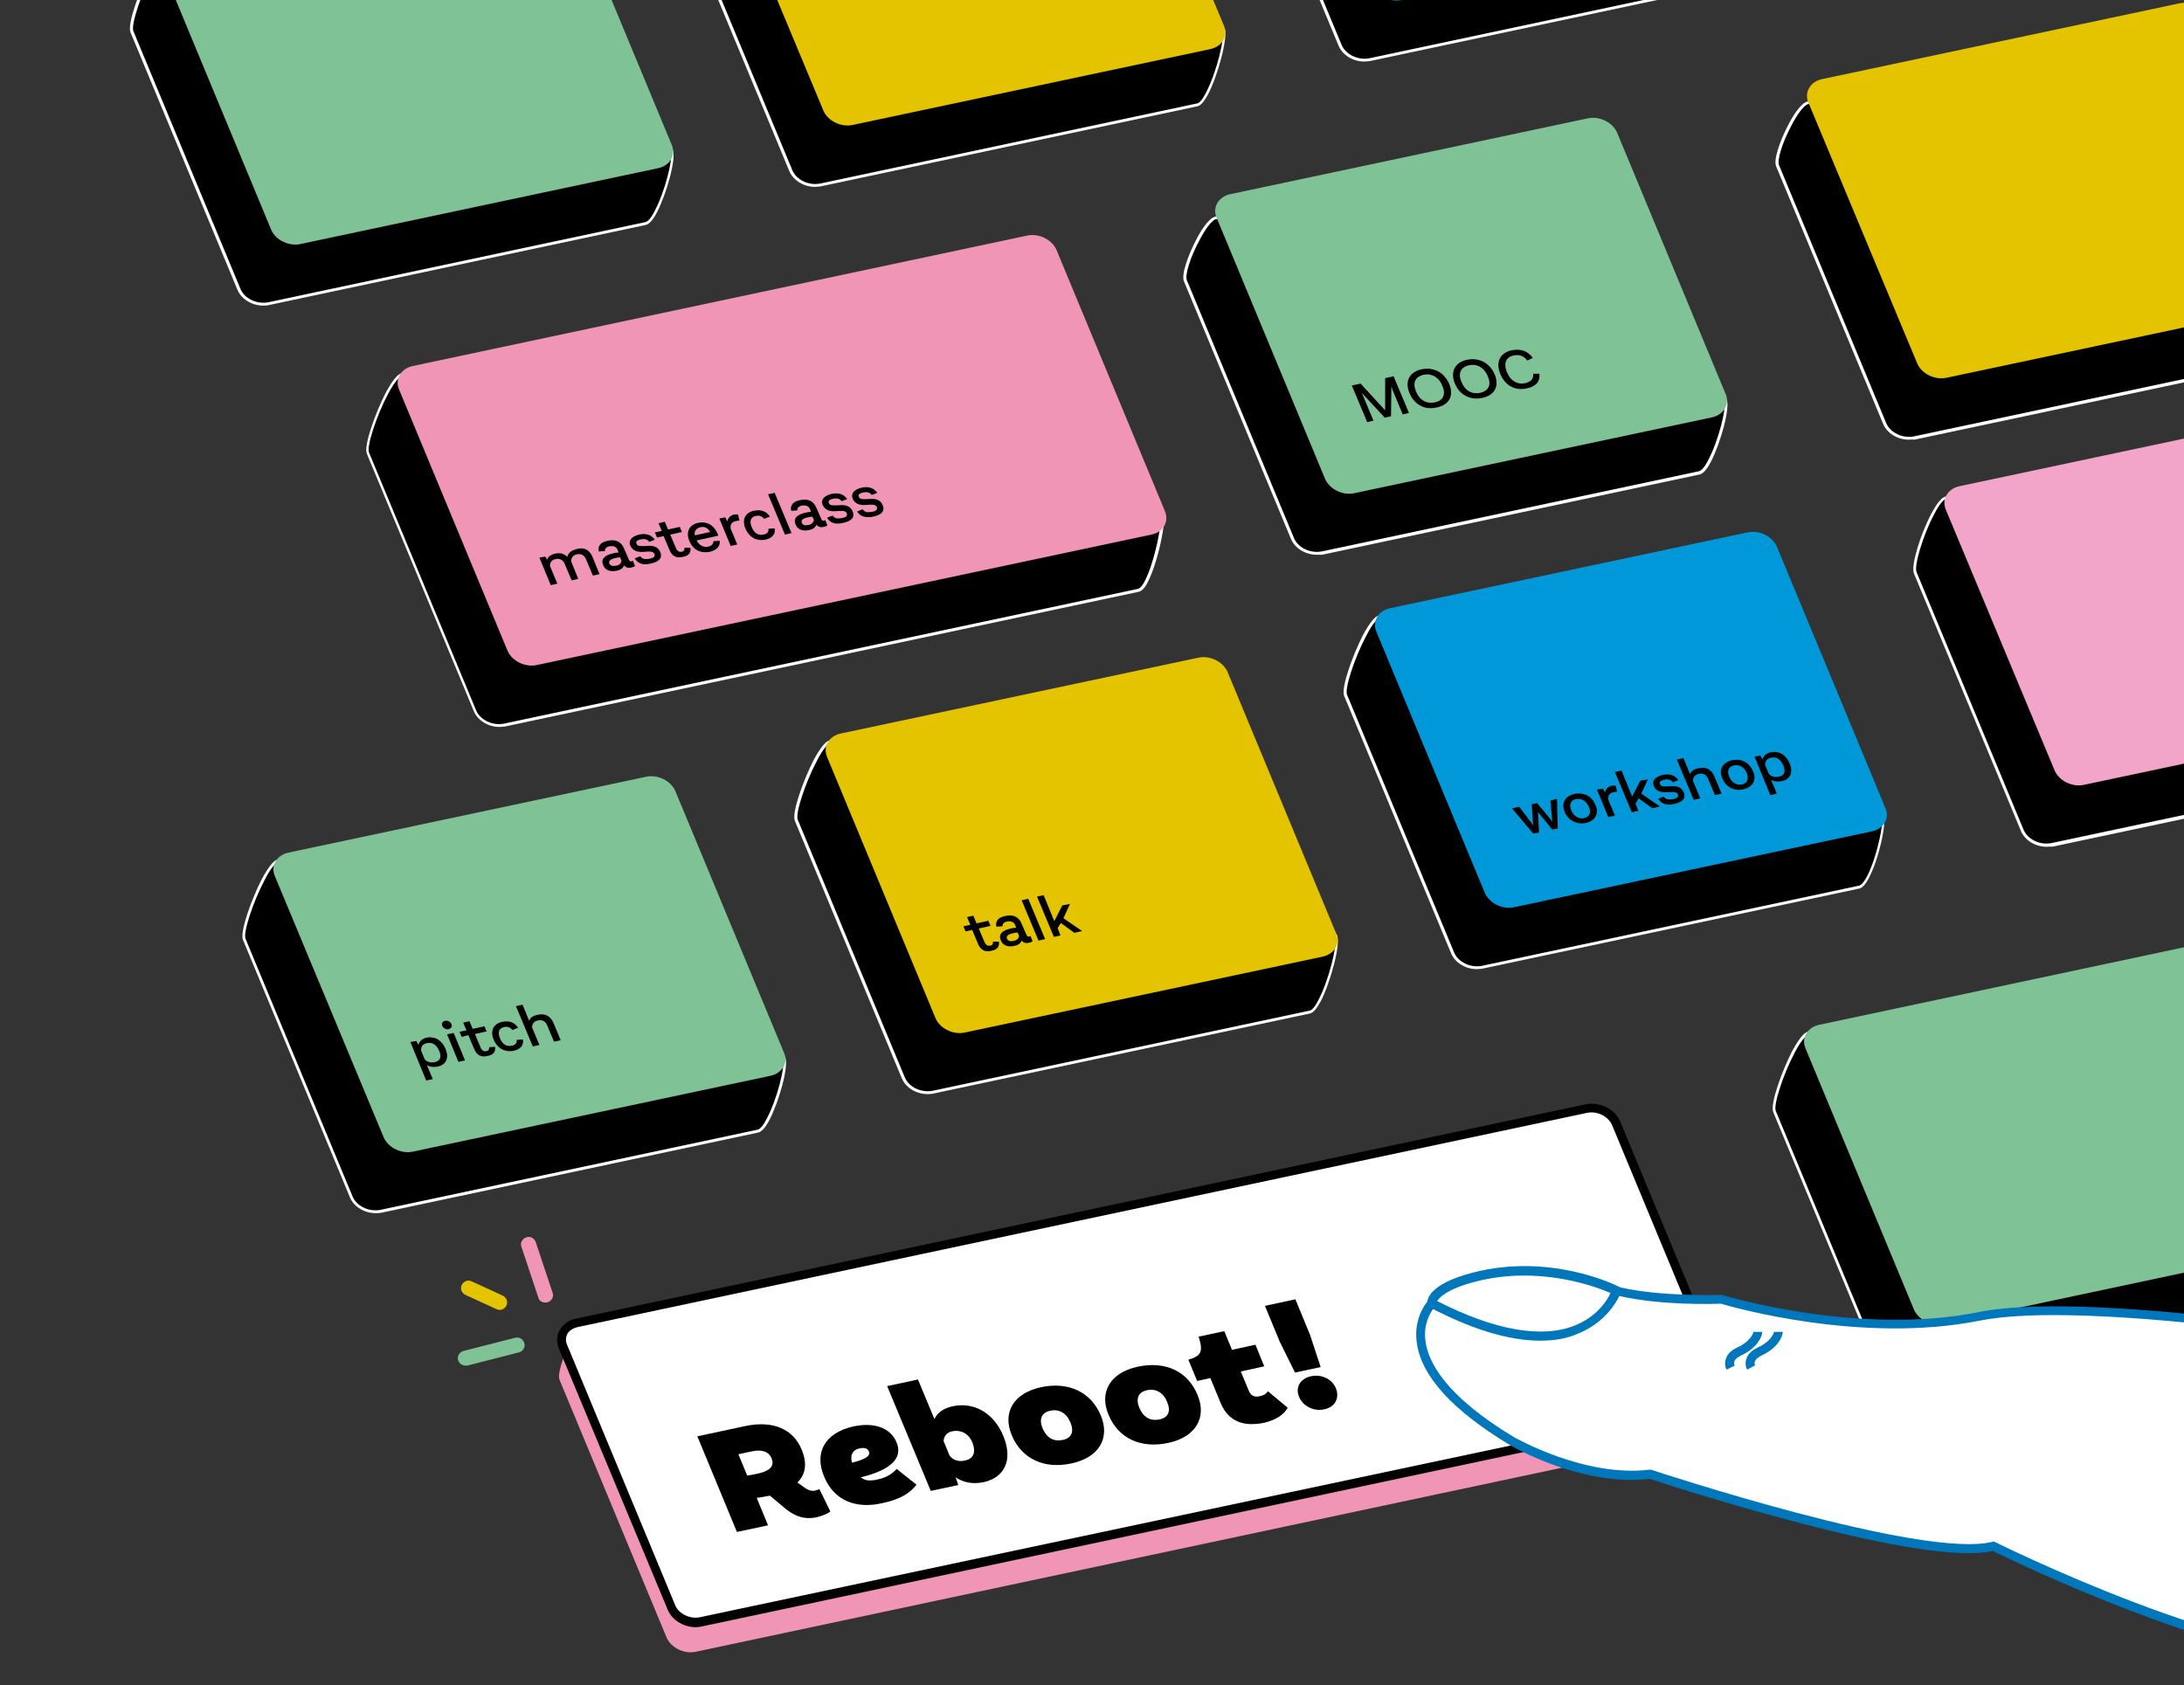 <?xml version="1.0" encoding="utf-8"?>
<!-- Generator: Adobe Illustrator 25.2.1, SVG Export Plug-In . SVG Version: 6.00 Build 0)  -->
<svg version="1.1" id="Calque_1" xmlns="http://www.w3.org/2000/svg" xmlns:xlink="http://www.w3.org/1999/xlink" x="0px" y="0px"
	 width="596px" height="459.9px" viewBox="0 0 596 459.9" style="enable-background:new 0 0 596 459.9;" xml:space="preserve">
<rect x="0" y="0" width="596" height="459.9" fill="#333333" stroke="none"/>
<style type="text/css">
	.st0{fill:#F095B5;}
	.st1{fill:#FFFFFF;}
	.st2{fill:#7FC295;}
	.st3{fill:#0098D8;}
	.st4{fill:#E4C300;}
	.st5{fill:#F2A5C8;}
	.st6{fill:#0076BB;}
</style>
<g>
	<path class="st0" d="M470.8,391.1l-280.9,59.7c-3.2,0.7-6.8-1.1-8-3.9l-29.2-70.3c-1.2-2.8,5.1-16.5,8.4-17.2l276.3-48.9
		c3.2-0.7,4.4,1.1,5.6,3.9l28.1,65.2C472.1,382.4,474,390.4,470.8,391.1z"/>
	<g>
		<path class="st1" d="M466.9,384.2l-275.6,58.5c-3.2,0.7-6.8-1.1-8-3.9l-29.6-71.3c-1.2-2.8,0.5-5.7,3.7-6.4L433,302.6
			c3.2-0.7,6.8,1.1,8,3.9l29.6,71.3C471.8,380.6,470.1,383.5,466.9,384.2z"/>
		<path d="M189.9,444.1c-3.3,0-6.5-1.9-7.7-4.8L152.5,368c-0.7-1.6-0.6-3.4,0.2-4.9c0.8-1.6,2.5-2.8,4.4-3.2l275.6-58.5
			c3.8-0.8,8,1.3,9.4,4.6l29.6,71.3c0.7,1.6,0.6,3.4-0.2,4.9c-0.8,1.6-2.5,2.8-4.4,3.2v0l-275.6,58.5
			C191,444,190.4,444.1,189.9,444.1z M434.4,303.6c-0.4,0-0.8,0-1.2,0.1l-275.6,58.5c-1.3,0.3-2.3,1-2.8,1.9
			c-0.4,0.8-0.5,1.8-0.1,2.8l29.6,71.3c1,2.3,4,3.7,6.6,3.2L466.6,383c1.3-0.3,2.3-1,2.8-1.9c0.4-0.8,0.5-1.8,0.1-2.8L439.9,307
			C439,305,436.7,303.6,434.4,303.6z"/>
	</g>
	<g>
		<path d="M1018.2,272L521.6,377.5c-3.2,0.7-6.8-1.1-8-3.9l-29.2-70.3c-1.2-2.8,5.9-20.6,9.2-21.3l491.2-90.6c3.2-0.7,6.8,1.1,8,3.9
			l32.6,55.2C1026.5,253.4,1021.4,271.3,1018.2,272z"/>
		<path class="st1" d="M520.1,378.1c-3,0-5.9-1.7-7-4.3l-29.2-70.3c-0.9-2.3,2.5-11.4,5.1-16.5c1.8-3.3,3.2-5.1,4.3-5.4L984.6,191
			c3.4-0.7,7.2,1.1,8.5,4.2l32.6,55.1c1.1,2.5-2,14-4.7,19.1c-1,1.9-1.9,2.9-2.7,3.1l-0.1-0.4l0.1,0.4L521.6,377.9
			C521.1,378,520.6,378.1,520.1,378.1z M986.1,191.7c-0.5,0-0.9,0-1.4,0.1l-491.2,90.6c-0.3,0.1-1.5,0.6-3.8,5
			c-3.1,5.9-5.8,14.2-5.1,15.8l29.2,70.3c1.1,2.7,4.5,4.3,7.6,3.7l496.6-105.5c0.3-0.1,1-0.4,2.2-2.7c2.9-5.5,5.5-16.4,4.7-18.3
			l-32.6-55.1C991.4,193.2,988.8,191.7,986.1,191.7z"/>
	</g>
	<path class="st2" d="M1021.6,256.9L530.3,361.3c-3.2,0.7-6.8-1.1-8-3.9l-29.6-71.3c-1.2-2.8,0.5-5.7,3.7-6.4l491.3-104.4
		c3.2-0.7,6.8,1.1,8,3.9l29.6,71.3C1026.5,253.4,1024.8,256.2,1021.6,256.9z"/>
	<g>
		<path d="M507.4,242l-103,21.9c-3.2,0.7-6.8-1.1-8-3.9l-29.2-70.3c-1.2-2.8,5.9-20.6,9.2-21.3l97.5-7c3.2-0.7,6.8,1.1,8,3.9
			l31.8,56.8C514.9,225,510.7,241.3,507.4,242z"/>
		<path class="st1" d="M403,264.5c-3,0-5.9-1.7-7-4.3l-29.2-70.3c-0.9-2.3,2.5-11.4,5.1-16.5c1.8-3.3,3.2-5.1,4.3-5.4l97.6-7
			c3.4-0.7,7.2,1.1,8.4,4.2l31.8,56.8c1,2.4-1.3,12.6-4,17.6c-0.9,1.8-1.8,2.7-2.6,2.9l-103,21.9C404,264.4,403.5,264.5,403,264.5z
			 M475.4,161.7c-0.5,0-0.9,0-1.4,0.1l-97.6,7c-0.3,0.1-1.5,0.6-3.7,5c-3.1,5.9-5.8,14.2-5.1,15.8l29.2,70.3
			c1.1,2.7,4.5,4.3,7.6,3.7l103-21.9c0.3-0.1,1-0.5,2.1-2.5c2.6-5,4.8-14.9,4-16.9l-31.8-56.8C480.6,163.2,478,161.7,475.4,161.7z"
			/>
	</g>
	<path class="st3" d="M510.8,226.9l-97.6,20.7c-3.2,0.7-6.8-1.1-8-3.9l-29.6-71.3c-1.2-2.8,0.5-5.7,3.7-6.4l97.6-20.7
		c3.2-0.7,6.8,1.1,8,3.9l29.6,71.3C515.8,223.3,514.1,226.2,510.8,226.9z"/>
	<g>
		<path d="M357.5,276.2l-103,21.9c-3.2,0.7-6.8-1.1-8-3.9l-29.2-70.3c-1.2-2.8,5.9-20.6,9.2-21.3l97.5-7c3.2-0.7,6.8,1.1,8,3.9
			l32.6,56C365.9,258.3,360.7,275.5,357.5,276.2z"/>
		<path class="st1" d="M253.1,298.6c-3,0-5.9-1.7-7-4.3L216.9,224c-0.9-2.3,2.5-11.4,5.1-16.5c1.8-3.3,3.2-5.1,4.3-5.4l97.6-7
			c3.4-0.7,7.2,1.1,8.4,4.2l32.6,56c1,2.5-1.9,13-4.5,18c-1.1,2-2,3.1-2.9,3.3l-103,21.9C254.1,298.6,253.6,298.6,253.1,298.6z
			 M325.5,195.8c-0.5,0-0.9,0-1.4,0.1l-97.6,7c-0.3,0.1-1.5,0.6-3.7,5c-3.1,5.9-5.8,14.2-5.1,15.8l29.2,70.3
			c1.1,2.7,4.5,4.3,7.6,3.7l103-21.9c0.3-0.1,1.1-0.5,2.3-2.9c2.9-5.5,5.3-15.4,4.5-17.3l-32.6-56
			C330.7,197.4,328.1,195.8,325.5,195.8z"/>
	</g>
	<path class="st4" d="M360.9,261.1l-97.6,20.7c-3.2,0.7-6.8-1.1-8-3.9l-29.6-71.3c-1.2-2.8,0.5-5.7,3.7-6.4l97.6-20.7
		c3.2-0.7,6.8,1.1,8,3.9l29.6,71.3C365.9,257.5,364.2,260.4,360.9,261.1z"/>
	<g>
		<path d="M206.9,308.7l-103,21.9c-3.2,0.7-6.8-1.1-8-3.9l-29.2-70.3c-1.2-2.8,5.9-20.6,9.2-21.3l97.5-7c3.2-0.7,6.8,1.1,8,3.9
			l32.6,56.8C215.2,291.6,210.1,308,206.9,308.7z"/>
		<path class="st1" d="M102.5,331.1c-3,0-5.9-1.7-7-4.3l-29.2-70.3c-0.9-2.3,2.5-11.4,5.1-16.5c1.8-3.3,3.2-5.1,4.3-5.4l97.6-7
			c3.4-0.7,7.2,1.1,8.4,4.2l32.6,56.8c1,2.4-1.7,12-4.3,17c-1.1,2.2-2.2,3.3-3.1,3.5L104,331C103.5,331.1,103,331.1,102.5,331.1z
			 M174.8,228.3c-0.5,0-0.9,0-1.4,0.1l-97.6,7c-0.3,0.1-1.5,0.6-3.7,5c-3.1,5.9-5.8,14.2-5.1,15.8l29.2,70.3
			c1.1,2.7,4.5,4.3,7.6,3.7l103-21.9c0.3-0.1,1.2-0.5,2.5-3.1c2.7-5.1,5.1-14.3,4.3-16.2l-32.6-56.8
			C180.1,229.8,177.5,228.3,174.8,228.3z"/>
	</g>
	<path class="st2" d="M210.3,293.6l-97.6,20.7c-3.2,0.7-6.8-1.1-8-3.9L75,239.1c-1.2-2.8,0.5-5.7,3.7-6.4l97.6-20.7
		c3.2-0.7,6.8,1.1,8,3.9l29.6,71.3C215.2,290,213.5,292.9,210.3,293.6z"/>
	<g>
		<path d="M310.8,161.1l-173.1,36.8c-3.2,0.7-6.8-1.1-8-3.9l-29.2-70.3c-1.2-2.8,5.9-20.6,9.2-21.3l167.6-21.9
			c3.2-0.7,6.8,1.1,8,3.9l31.8,55.2C318.3,142.4,314,160.4,310.8,161.1z"/>
		<path class="st1" d="M136.3,198.4c-3,0-5.9-1.7-7-4.3l-29.2-70.3c-0.9-2.3,2.5-11.4,5.1-16.5c1.8-3.3,3.2-5.1,4.3-5.4L277.2,80
			c3.4-0.7,7.2,1.1,8.5,4.2l31.8,55.1c1,2.5-1.6,14.5-4.3,19.6c-0.8,1.6-1.6,2.4-2.4,2.6l-173.1,36.8
			C137.3,198.3,136.8,198.4,136.3,198.4z M278.7,80.7c-0.5,0-0.9,0-1.4,0.1l-167.7,21.9c-0.3,0.1-1.5,0.6-3.8,5
			c-3.1,5.9-5.8,14.2-5.1,15.8l29.2,70.3c1.1,2.7,4.5,4.3,7.6,3.7l173.1-36.8c0.3-0.1,0.9-0.4,1.8-2.1c2.7-5.2,5.1-16.8,4.2-18.8
			L285,84.5C284,82.2,281.4,80.7,278.7,80.7z"/>
	</g>
	<path class="st0" d="M314.2,145.9l-167.7,35.6c-3.2,0.7-6.8-1.1-8-3.9l-29.6-71.3c-1.2-2.8,0.5-5.7,3.7-6.4l167.7-35.6
		c3.2-0.7,6.8,1.1,8,3.9l29.6,71.3C319.1,142.4,317.4,145.3,314.2,145.9z"/>
	<g>
		<g>
			<path d="M662.9,208.6l-103,21.9c-3.2,0.7-6.8-1.1-8-3.9l-29.2-70.3c-1.2-2.8,5.1-19.8,8.4-20.5l98.4-7.8c3.2-0.7,6.8,1.1,8,3.9
				l32.6,55.2C671.2,190,666.1,208,662.9,208.6z"/>
			<path class="st1" d="M558.5,231.1c-3,0-5.9-1.7-7-4.3l-29.2-70.3c-0.9-2.2,1.9-11,4.8-16.4c1.5-2.8,2.8-4.4,3.9-4.6l98.4-7.8
				c3.4-0.7,7.2,1.1,8.4,4.2l32.6,55.1c1.1,2.5-2,14-4.7,19.1c-1,1.9-1.9,2.9-2.7,3.1l-103,21.9C559.5,231,559,231.1,558.5,231.1z
				 M630.8,128.3c-0.5,0-0.9,0-1.4,0.1l-98.4,7.8c-0.3,0.1-1.4,0.6-3.2,4.2c-3,5.6-5.5,14-4.8,15.7l29.2,70.3
				c1.1,2.7,4.5,4.3,7.6,3.7l103-21.9c0.3-0.1,1-0.4,2.2-2.7c2.9-5.5,5.5-16.4,4.7-18.3l-32.6-55.1
				C636.1,129.8,633.5,128.3,630.8,128.3z"/>
		</g>
		<path class="st5" d="M666.3,193.5l-97.6,20.7c-3.2,0.7-6.8-1.1-8-3.9L531,139.1c-1.2-2.8,0.5-5.7,3.7-6.4l97.6-20.7
			c3.2-0.7,6.8,1.1,8,3.9l29.6,71.3C671.2,190,669.5,192.8,666.3,193.5z"/>
	</g>
	<g>
		<g>
			<path d="M625.4,97.5l-103,21.9c-3.2,0.7-6.8-1.1-8-3.9l-29.2-70.3c-1.2-2.8,5.1-16.5,8.4-17.2l98.4-11.1c3.2-0.7,6.8,1.1,8,3.9
				L632.5,76C633.7,78.8,628.6,96.8,625.4,97.5z"/>
			<path class="st1" d="M520.9,120c-3,0-5.9-1.7-7-4.3l-29.2-70.3c-0.8-1.8,1.1-7.1,3.3-11.3c0.9-1.8,3.3-6,5.3-6.4l98.4-11.1
				c3.4-0.7,7.2,1.1,8.5,4.2l32.6,55.1c1.1,2.5-2,14-4.7,19.1c-1,1.9-1.9,2.9-2.7,3.1l-0.1-0.4l0.1,0.4l-103,21.9
				C522,119.9,521.4,120,520.9,120z M593.3,17.2c-0.5,0-0.9,0-1.4,0.1l-98.4,11.1c-1.1,0.2-2.9,2.5-4.7,6c-2.4,4.5-3.9,9.3-3.3,10.7
				l29.2,70.3c1.1,2.7,4.5,4.3,7.6,3.7l103-21.9c0.3-0.1,1-0.4,2.2-2.7c2.9-5.5,5.5-16.4,4.7-18.3L599.5,21
				C598.6,18.7,595.9,17.2,593.3,17.2z"/>
		</g>
		<path class="st4" d="M628.8,82.4l-97.6,20.7c-3.2,0.7-6.8-1.1-8-3.9L493.5,28c-1.2-2.8,0.5-5.7,3.7-6.4l97.6-20.7
			c3.2-0.7,6.8,1.1,8,3.9L632.5,76C633.7,78.8,632,81.7,628.8,82.4z"/>
	</g>
	<g>
		<path d="M463.7,129l-103,21.9c-3.2,0.7-6.8-1.1-8-3.9l-29.2-70.3c-1.2-2.8,5.1-16.5,8.4-17.2l98.4-11.1c3.2-0.7,6.8,1.1,8,3.9
			l32.6,56.8C472.1,111.9,467,128.3,463.7,129z"/>
		<path class="st1" d="M359.3,151.4c-3,0-5.9-1.7-7-4.3l-29.2-70.3c-0.8-1.8,1.1-7.1,3.3-11.3c0.9-1.8,3.3-6,5.3-6.4l98.4-11.1
			c3.4-0.7,7.2,1.1,8.5,4.2l32.6,56.8c1,2.4-1.7,12-4.3,17c-1.1,2.2-2.2,3.3-3.1,3.5l-103,21.9C360.3,151.4,359.8,151.4,359.3,151.4
			z M431.7,48.6c-0.5,0-0.9,0-1.4,0.1l-98.4,11.1c-1.1,0.2-2.9,2.5-4.7,6c-2.4,4.5-3.9,9.3-3.3,10.7l29.2,70.3
			c1.1,2.7,4.5,4.3,7.6,3.7l103-21.9c0.3-0.1,1.2-0.5,2.5-3.1c2.7-5.1,5.1-14.3,4.3-16.2l-32.6-56.8
			C436.9,50.1,434.3,48.6,431.7,48.6z"/>
	</g>
	<path class="st2" d="M467.2,113.9l-97.6,20.7c-3.2,0.7-6.8-1.1-8-3.9l-29.6-71.3c-1.2-2.8,0.5-5.7,3.7-6.4l97.6-20.7
		c3.2-0.7,6.8,1.1,8,3.9l29.6,71.3C472.1,110.3,470.4,113.2,467.2,113.9z"/>
	<g>
		<g>
			<path d="M226.6,412.5c-0.7,0.6-2.1,1.2-3.8,1.6c-3.4,0.7-6.1-0.3-9-2.8l-3.7-3.1l-0.6,0.1c-1,0.2-2,0.4-3,0.5l3.1,7.5l-8.5,1.8
				L190.3,392l13.1-2.8c7.5-1.6,13.1,0.8,15.4,6.5c1.5,3.7,1.1,6.7-1.2,8.9l2.1,1.5c1.2,0.8,2,0.9,2.8,0.7c0.4-0.1,0.9-0.3,1.1-0.4
				L226.6,412.5z M203.9,402.7c0.9-0.1,1.9-0.3,2.8-0.5c3.3-0.7,4.7-2,3.9-4.1c-0.7-1.9-2.7-2.6-5.4-2l-3.7,0.8L203.9,402.7z"/>
			<path d="M250.1,405.2c-1.7,2.2-4.2,4-9.6,5.1c-6.9,1.5-12.9-0.7-15.6-7.3c-2.7-6.4,0-11.9,8-13.7c6.1-1.3,10.2,0.7,11.7,4.2
				c1.9,4.3-1.2,7.6-9.7,9.7c1.3,1,2.6,1,4.5,0.6c2-0.4,3.9-1.3,5.3-2.9L250.1,405.2z M232.5,399.2c3.1-0.8,5.2-1.6,4.6-3.1
				c-0.3-0.8-1.3-1.1-2.5-0.8C232.8,395.6,231.9,397,232.5,399.2z"/>
			<path d="M273.8,391.9c2.8,6.8,0.1,11.4-5.3,12.6c-2.9,0.6-5.5,0.2-7.7-1.3l0.7,2.1l-7.5,1.6l-11.9-28.6l8.4-1.8l4.5,10.8
				c0.8-1.8,2.6-3,5-3.5C265.6,382.6,271.1,385.4,273.8,391.9z M260,390.6c-1.6,0.3-2.4,1.3-2.5,2.7l1.6,3.9c1,1.4,2.6,1.8,4.3,1.4
				c2.2-0.5,3-2.1,2-4.8C264.4,391.2,262.2,390.2,260,390.6z"/>
			<path d="M276.1,391.7c-2.6-6.2,0.5-11.5,8-13.1c7.5-1.6,13.6,1.3,16.3,7.7c2.6,6.2-0.5,11.5-8,13.1
				C285,401,278.8,398.2,276.1,391.7z M292.1,388.2c-1-2.5-3.1-3.7-5.4-3.2c-2.5,0.5-3.2,2.3-2.2,4.8c1.1,2.6,3,3.7,5.5,3.2
				C292.4,392.5,293.2,390.8,292.1,388.2z"/>
			<path d="M302.5,386.1c-2.6-6.2,0.5-11.5,8-13.1c7.5-1.6,13.6,1.2,16.3,7.7c2.6,6.2-0.5,11.5-8,13.1
				C311.3,395.4,305.2,392.6,302.5,386.1z M318.5,382.6c-1-2.5-3.1-3.7-5.4-3.2c-2.5,0.5-3.2,2.3-2.2,4.8c1.1,2.6,3,3.7,5.5,3.2
				C318.8,386.9,319.6,385.2,318.5,382.6z"/>
			<path d="M351.4,384.2c-1.1,2-3.4,3.4-6.4,4.1c-5.3,1.1-9.7-0.1-11.9-5.4l-2.8-6.8l-3.6,0.8l-2.4-5.8c3.3-1,4.2-2,2.8-6.3l7-1.5
				l2.1,5.1l6.4-1.4l2.4,5.9l-6.4,1.4l2.2,5.3c0.6,1.5,1.8,1.8,3.2,1.4c1-0.2,1.5-0.6,2-1.3L351.4,384.2z"/>
			<path d="M354.5,381.2c-1.1-2.6,0.4-5,3.3-5.6c2.9-0.6,5.8,0.8,6.8,3.4s-0.3,5-3.1,5.6C358.7,385.3,355.6,383.9,354.5,381.2z
				 M349.2,366.1l-4-9.7l8.3-1.8l4,9.7l2.9,8.8l-7,1.5L349.2,366.1z"/>
		</g>
	</g>
	<g>
		<path d="M121.6,286.3c1.1,2.7-0.1,4.4-2.2,4.8c-1.1,0.2-2.1,0.1-2.9-0.4l1.6,3.8l-1.8,0.4l-4.3-10.5l1.6-0.3l0.6,1.1
			c0.2-0.9,0.9-1.7,2.2-2C118.5,282.8,120.5,283.7,121.6,286.3z M116.5,284.7c-1.2,0.2-1.6,1-1.6,2l1,2.4c0.6,0.7,1.5,1,2.7,0.8
			c1.4-0.3,2-1.2,1.3-3C119.1,285,117.9,284.4,116.5,284.7z"/>
		<path d="M120.7,280c-0.3-0.7,0.1-1.3,0.8-1.4c0.7-0.1,1.4,0.2,1.7,0.9c0.3,0.6-0.1,1.2-0.8,1.4C121.8,281,121,280.7,120.7,280z
			 M122,282.3l1.8-0.4l3.1,7.5l-1.8,0.4L122,282.3z"/>
		<path d="M135.1,285.7c0.2,1.4-0.5,2.2-2.1,2.5c-1.7,0.4-2.9-0.2-3.6-1.9l-1.6-3.8L126,283l-0.6-1.4l1.9-0.4l-0.9-2.1l1.7-0.4
			l0.9,2.1l3.2-0.7l0.6,1.4l-3.2,0.7l1.6,3.8c0.4,0.8,0.9,1,1.5,0.9c0.6-0.1,0.8-0.4,0.8-1.1L135.1,285.7z"/>
		<path d="M134.7,283.7c-1-2.4,0-4.3,2.3-4.8c2-0.4,3.4,0.1,4.4,1.6l-1.6,0.6c-0.5-0.7-1.3-1-2.2-0.8c-1.5,0.3-1.8,1.5-1.2,3
			c0.7,1.7,1.8,2.4,3.2,2.1c1.1-0.2,1.5-0.7,1.4-1.6l1.7-0.1c0.3,1.6-0.7,2.7-2.6,3.1C137.9,287.2,135.8,286.3,134.7,283.7z"/>
		<path d="M151.1,279.3l1.9,4.6l-1.8,0.4l-1.9-4.5c-0.4-1-1.3-1.6-2.5-1.3c-1.1,0.2-1.6,1-1.6,1.9l2,4.8l-1.8,0.4l-4.6-11l1.8-0.4
			l1.8,4.4c0.3-0.8,1-1.4,2.2-1.6C148.8,276.4,150.3,277.4,151.1,279.3z"/>
	</g>
	<g>
		<path d="M272.6,257c0.2,1.4-0.5,2.2-2.1,2.5c-1.7,0.4-2.9-0.2-3.6-1.9l-1.6-3.8l-1.8,0.4l-0.6-1.4l1.9-0.4l-0.9-2.1l1.7-0.4
			l0.9,2.1l3.2-0.7l0.6,1.4l-3.2,0.7l1.6,3.8c0.4,0.8,0.9,1,1.5,0.9c0.6-0.1,0.8-0.4,0.8-1.1L272.6,257z"/>
		<path d="M281.8,256.9c-0.3,0.2-0.6,0.3-1,0.4c-0.9,0.2-1.5,0-2-0.6c-0.3,0.8-1,1.3-2.2,1.5c-1.6,0.3-3-0.2-3.5-1.6
			c-0.7-1.6,0.4-2.7,2.8-3.2c0.4-0.1,0.9-0.2,1.4-0.2l-0.2-0.6c-0.4-1-1.1-1.3-2.3-1.1c-0.9,0.2-1.3,0.7-1.2,1.3l-1.7,0.1
			c-0.3-1.4,0.4-2.5,2.4-2.9c2.2-0.5,3.7,0.2,4.5,2.1l1.3,3c0.2,0.4,0.4,0.6,0.7,0.5c0.2,0,0.3-0.1,0.4-0.2L281.8,256.9z
			 M278.1,255.4l-0.4-0.9c-0.3,0-0.8,0.1-1.3,0.2c-1.3,0.3-1.9,0.8-1.6,1.5c0.3,0.6,0.9,0.8,1.7,0.6
			C277.5,256.7,278,256.1,278.1,255.4z"/>
		<path d="M278.8,245.7l1.8-0.4l4.6,11l-1.8,0.4L278.8,245.7z"/>
		<path d="M289.5,251.9l-0.9,1.4l0.8,2l-1.8,0.4l-4.6-11l1.8-0.4l2.9,7.1l2.2-4.3l2.1-0.4l-1.8,3.9l5.1,3.5l-2.1,0.5L289.5,251.9z"
			/>
	</g>
	<g>
		<path d="M424.9,218l0.2,8.1l-1.5,0.3l-3.9-4.8l0.3,5.6l-1.6,0.3l-5.8-6.9l2-0.4l3.1,4.1l0.7,1l-0.1-1.1l-0.3-4.7l1.5-0.3l3.3,4
			l0.8,1.1l-0.1-1.2l-0.4-4.6L424.9,218z"/>
		<path d="M427,221.6c-1-2.3,0-4.3,2.6-4.9c2.6-0.6,4.8,0.6,5.8,3c1,2.3,0,4.3-2.6,4.9C430.3,225.1,428,224,427,221.6z M433.6,220.2
			c-0.7-1.6-2-2.4-3.5-2.1c-1.5,0.3-2,1.5-1.3,3.1s2,2.4,3.5,2.1C433.8,222.9,434.3,221.7,433.6,220.2z"/>
		<path d="M440.9,214.4l0.4,1.7c-0.3,0-0.5,0-0.9,0.1c-1.2,0.2-1.7,1-1.5,2.1l1.8,4.3l-1.8,0.4l-3.1-7.5l1.6-0.3l0.6,1.1
			c0.1-0.8,0.7-1.6,1.9-1.9C440.3,214.5,440.6,214.4,440.9,214.4z"/>
		<path d="M447.2,217.9l-0.9,1.4l0.8,2l-1.8,0.4l-4.6-11l1.8-0.4l2.9,7.1l2.2-4.3l2.1-0.4l-1.8,3.9l5.1,3.5l-2.1,0.5L447.2,217.9z"
			/>
		<path d="M452.5,218l1.5-0.6c0.6,0.8,1.2,0.9,2.5,0.7c1.2-0.2,1.6-0.6,1.4-1.3c-0.3-0.6-0.8-0.7-2.8-0.6c-2,0.2-3.3-0.4-3.8-1.7
			c-0.6-1.4,0.4-2.5,2.4-3c1.9-0.4,3.3,0,4.3,1.4l-1.5,0.6c-0.5-0.7-1.2-0.9-2.3-0.7c-1,0.2-1.5,0.6-1.2,1.2
			c0.2,0.6,0.7,0.7,2.6,0.6c2.2-0.2,3.3,0.3,3.9,1.7c0.6,1.5-0.2,2.6-2.6,3.1C454.8,219.9,453.5,219.5,452.5,218z"/>
		<path d="M467.9,212l1.9,4.6l-1.8,0.4l-1.9-4.5c-0.4-1-1.3-1.6-2.5-1.3c-1.1,0.2-1.6,1-1.6,1.9l2,4.8l-1.8,0.4l-4.6-11l1.8-0.4
			l1.8,4.4c0.3-0.8,1-1.4,2.2-1.6C465.7,209.1,467.1,210.1,467.9,212z"/>
		<path d="M470,212.4c-1-2.3,0-4.3,2.6-4.9c2.6-0.6,4.8,0.6,5.8,3c1,2.3,0,4.3-2.6,4.9C473.3,216,471,214.9,470,212.4z M476.7,211
			c-0.7-1.6-2-2.4-3.5-2.1c-1.5,0.3-2,1.5-1.3,3.1s2,2.4,3.5,2.1C476.8,213.8,477.3,212.6,476.7,211z"/>
		<path d="M488.4,208.4c1.1,2.7-0.1,4.4-2.2,4.8c-1.1,0.2-2.1,0.1-2.9-0.4l1.6,3.8l-1.8,0.4l-4.3-10.5l1.6-0.3l0.6,1.1
			c0.2-0.9,0.9-1.7,2.2-2C485.3,204.9,487.3,205.8,488.4,208.4z M483.3,206.8c-1.2,0.2-1.6,1-1.6,2l1,2.4c0.6,0.7,1.5,1,2.7,0.8
			c1.4-0.3,2-1.2,1.3-3C485.9,207.1,484.7,206.5,483.3,206.8z"/>
	</g>
	<g>
		<path d="M476.7-5.6l-103,21.9c-3.2,0.7-6.8-1.1-8-3.9L336.5-58c-1.2-2.8,5.9-20.6,9.2-21.3l97.5-7c3.2-0.7,6.8,1.1,8,3.9
			l31.8,56.8C484.3-22.7,480-6.3,476.7-5.6z"/>
		<path class="st1" d="M372.3,16.8c-3,0-5.9-1.7-7-4.3l-29.2-70.3c-0.9-2.3,2.5-11.4,5.1-16.5c1.8-3.3,3.2-5.1,4.3-5.4l97.6-7
			c3.4-0.7,7.2,1.1,8.4,4.2l31.8,56.8c1,2.4-1.3,12.6-4,17.6c-0.9,1.8-1.8,2.7-2.6,2.9l-103,21.9C373.3,16.7,372.8,16.8,372.3,16.8z
			 M444.7-86c-0.5,0-0.9,0-1.4,0.1l-97.6,7c-0.3,0.1-1.5,0.6-3.7,5c-3.1,5.9-5.8,14.2-5.1,15.8l29.2,70.3c1.1,2.7,4.5,4.3,7.6,3.7
			L476.7-6c0.3-0.1,1-0.5,2.1-2.5c2.6-5,4.8-14.9,4-16.9l-31.8-56.8C449.9-84.5,447.3-86,444.7-86z"/>
	</g>
	<path class="st3" d="M480.2-20.8L382.5,0c-3.2,0.7-6.8-1.1-8-3.9l-29.6-71.3c-1.2-2.8,0.5-5.7,3.7-6.4l97.6-20.7
		c3.2-0.7,6.8,1.1,8,3.9l29.6,71.3C485.1-24.3,483.4-21.4,480.2-20.8z"/>
	<g>
		<path d="M326.8,28.5l-103,21.9c-3.2,0.7-6.8-1.1-8-3.9l-29.2-70.3c-1.2-2.8,5.9-20.6,9.2-21.3l97.5-7c3.2-0.7,6.8,1.1,8,3.9
			l32.6,56C335.2,10.7,330.1,27.9,326.8,28.5z"/>
		<path class="st1" d="M222.4,51c-3,0-5.9-1.7-7-4.3l-29.2-70.3c-0.9-2.3,2.5-11.4,5.1-16.5c1.8-3.3,3.2-5.1,4.3-5.4l97.6-7
			c3.4-0.7,7.2,1.1,8.4,4.2l32.6,56c1,2.5-1.9,13-4.5,18c-1.1,2-2,3.1-2.9,3.3l-103,21.9C223.4,50.9,222.9,51,222.4,51z M294.8-51.8
			c-0.5,0-0.9,0-1.4,0.1l-97.6,7c-0.3,0.1-1.5,0.6-3.7,5c-3.1,5.9-5.8,14.2-5.1,15.8l29.2,70.3c1.1,2.7,4.5,4.3,7.6,3.7l103-21.9
			c0.3-0.1,1.1-0.5,2.3-2.9c2.9-5.5,5.3-15.4,4.5-17.3L301-48C300-50.3,297.4-51.8,294.8-51.8z"/>
	</g>
	<path class="st4" d="M330.3,13.4l-97.6,20.7c-3.2,0.7-6.8-1.1-8-3.9L195-41c-1.2-2.8,0.5-5.7,3.7-6.4l97.6-20.7
		c3.2-0.7,6.8,1.1,8,3.9L334,7C335.2,9.9,333.5,12.7,330.3,13.4z"/>
	<g>
		<path d="M176.2,61l-103,21.9c-3.2,0.7-6.8-1.1-8-3.9L36,8.7c-1.2-2.8,5.9-20.6,9.2-21.3l97.5-7c3.2-0.7,6.8,1.1,8,3.9l32.6,56.8
			C184.5,43.9,179.4,60.3,176.2,61z"/>
		<path class="st1" d="M71.8,83.4c-3,0-5.9-1.7-7-4.3L35.6,8.8c-0.9-2.3,2.5-11.4,5.1-16.5c1.8-3.3,3.2-5.1,4.3-5.4l97.6-7
			c3.4-0.7,7.2,1.1,8.4,4.2l32.6,56.8c1,2.4-1.7,12-4.3,17c-1.1,2.2-2.2,3.3-3.1,3.5l-103,21.9C72.8,83.4,72.3,83.4,71.8,83.4z
			 M144.2-19.4c-0.5,0-0.9,0-1.4,0.1l-97.6,7c-0.3,0.1-1.5,0.6-3.7,5c-3.1,5.9-5.8,14.2-5.1,15.8l29.2,70.3c1.1,2.7,4.5,4.3,7.6,3.7
			l103-21.9c0.3-0.1,1.2-0.5,2.5-3.1c2.7-5.1,5.1-14.3,4.3-16.2l-32.6-56.8C149.4-17.8,146.8-19.4,144.2-19.4z"/>
	</g>
	<path class="st2" d="M179.6,45.9L82,66.6c-3.2,0.7-6.8-1.1-8-3.9L44.4-8.6c-1.2-2.8,0.5-5.7,3.7-6.4l97.6-20.7
		c3.2-0.7,6.8,1.1,8,3.9l29.6,71.3C184.5,42.3,182.9,45.2,179.6,45.9z"/>
	<g>
		<path d="M384.5,112.7l-1.7,0.4l-2.8-6.7l-0.3-1l-0.1,8.2l-1.7,0.4l-6.3-6.8l0.4,0.9l2.8,6.7l-1.7,0.4l-4.2-10l2.4-0.5l6.7,7.3
			l0-8.8l2.3-0.5L384.5,112.7z"/>
		<path d="M384.6,107.2c-1.3-3.2,0.1-5.7,3.3-6.4c3.3-0.7,6.2,0.8,7.6,4c1.3,3.2,0,5.7-3.4,6.4C388.8,112,385.9,110.4,384.6,107.2z
			 M393.6,105.3c-1-2.5-3.1-3.5-5.2-3c-2.1,0.5-3,2.1-2,4.5c1,2.5,3,3.5,5.2,3C393.7,109.4,394.7,107.7,393.6,105.3z"/>
		<path d="M397,104.6c-1.3-3.2,0.1-5.7,3.3-6.4c3.3-0.7,6.2,0.8,7.6,4c1.3,3.2,0,5.7-3.4,6.4C401.2,109.3,398.3,107.8,397,104.6z
			 M406,102.7c-1-2.5-3.1-3.5-5.2-3c-2.1,0.5-3,2.1-2,4.5c1,2.5,3,3.5,5.2,3C406.1,106.7,407.1,105.1,406,102.7z"/>
		<path d="M409.4,102c-1.3-3.2,0-5.7,3.1-6.4c2.6-0.5,4.4,0.2,5.8,2.1l-1.5,0.7c-1-1.3-2.2-1.7-3.7-1.4c-2,0.4-2.9,2-1.9,4.5
			c1,2.5,2.9,3.5,4.9,3.1c1.7-0.4,2.4-1.1,2.3-2.6l1.7,0c0.2,2.1-0.9,3.5-3.5,4C413.4,106.7,410.7,105.2,409.4,102z"/>
	</g>
	<g>
		<path d="M161.7,152l1.9,4.7l-1.8,0.4l-1.9-4.5c-0.4-1-1.3-1.6-2.5-1.3c-1.1,0.2-1.6,1.1-1.5,1.9l0,0.1l1.9,4.7l-1.8,0.4l-1.9-4.5
			c-0.4-1-1.3-1.6-2.5-1.3c-1.1,0.2-1.6,1.1-1.5,1.9l2,4.8l-1.8,0.4l-3.1-7.5l1.6-0.3l0.5,0.9c0.2-0.8,0.9-1.4,2.2-1.7
			c1.4-0.3,2.5,0,3.3,0.9c0.2-0.9,0.9-1.7,2.4-2.1C159.4,149.2,160.9,150.1,161.7,152z"/>
		<path d="M173.3,154.5c-0.3,0.2-0.6,0.3-1,0.4c-0.9,0.2-1.5,0-2-0.6c-0.3,0.8-1,1.3-2.2,1.5c-1.6,0.3-3-0.2-3.5-1.6
			c-0.7-1.6,0.4-2.7,2.8-3.2c0.4-0.1,0.9-0.2,1.4-0.2l-0.2-0.6c-0.4-1-1.1-1.3-2.3-1.1c-0.9,0.2-1.3,0.7-1.2,1.3l-1.7,0.1
			c-0.3-1.4,0.4-2.5,2.4-2.9c2.2-0.5,3.7,0.2,4.5,2.1l1.3,3c0.2,0.4,0.4,0.6,0.7,0.5c0.2,0,0.3-0.1,0.4-0.2L173.3,154.5z M169.6,153
			l-0.4-0.9c-0.3,0-0.8,0.1-1.3,0.2c-1.3,0.3-1.9,0.8-1.6,1.5c0.3,0.6,0.9,0.8,1.7,0.6C169,154.3,169.5,153.8,169.6,153z"/>
		<path d="M173.2,152.4l1.5-0.6c0.6,0.8,1.2,0.9,2.5,0.7c1.2-0.2,1.6-0.6,1.4-1.3c-0.3-0.6-0.8-0.8-2.8-0.6c-2,0.2-3.2-0.4-3.8-1.7
			c-0.6-1.4,0.4-2.5,2.4-3c1.9-0.4,3.3,0,4.3,1.4l-1.5,0.6c-0.5-0.7-1.2-0.9-2.3-0.7c-1,0.2-1.5,0.6-1.2,1.2
			c0.2,0.6,0.7,0.7,2.6,0.6c2.2-0.2,3.3,0.3,3.9,1.7c0.6,1.5-0.2,2.6-2.6,3.1C175.5,154.3,174.2,153.9,173.2,152.4z"/>
		<path d="M188.4,149.5c0.2,1.4-0.5,2.2-2.1,2.5c-1.7,0.4-2.9-0.2-3.6-1.9l-1.6-3.8l-1.8,0.4l-0.6-1.4l1.9-0.4l-0.9-2.1l1.7-0.4
			l0.9,2.1l3.2-0.7l0.6,1.4l-3.2,0.7l1.6,3.8c0.4,0.8,0.9,1,1.5,0.9c0.6-0.1,0.8-0.4,0.8-1.1L188.4,149.5z"/>
		<path d="M196,146.2l-5.9,1.3c0.8,1.5,2,1.9,3.1,1.7c1-0.2,1.5-0.7,1.5-1.5l1.7-0.1c0.2,1.6-1,2.6-2.7,3c-2.4,0.5-4.6-0.5-5.6-3
			c-1-2.4,0-4.4,2.4-4.9c2.2-0.5,4.2,0.5,5.2,2.7C195.9,145.6,195.9,145.9,196,146.2z M189.6,146.1l4.2-0.9
			c-0.6-1.1-1.5-1.6-2.7-1.3C190,144.2,189.4,144.9,189.6,146.1z"/>
		<path d="M201.4,140.4l0.4,1.7c-0.3,0-0.5,0-0.9,0.1c-1.2,0.2-1.7,1-1.5,2.1l1.8,4.3l-1.8,0.4l-3.1-7.5l1.6-0.3l0.6,1.1
			c0.1-0.8,0.7-1.6,1.9-1.9C200.8,140.4,201,140.4,201.4,140.4z"/>
		<path d="M203.4,144.2c-1-2.4,0-4.3,2.3-4.8c2-0.4,3.4,0.1,4.4,1.6l-1.6,0.6c-0.5-0.7-1.3-1-2.2-0.8c-1.5,0.3-1.8,1.5-1.2,3
			c0.7,1.7,1.8,2.4,3.2,2.1c1.1-0.2,1.5-0.7,1.4-1.6l1.7-0.1c0.3,1.6-0.7,2.7-2.6,3.1C206.6,147.7,204.5,146.8,203.4,144.2z"/>
		<path d="M209.6,134.9l1.8-0.4l4.6,11l-1.8,0.4L209.6,134.9z"/>
		<path d="M225.8,143.4c-0.3,0.2-0.6,0.3-1,0.4c-0.9,0.2-1.5,0-2-0.6c-0.3,0.8-1,1.3-2.2,1.5c-1.6,0.3-3-0.2-3.5-1.6
			c-0.7-1.6,0.4-2.7,2.8-3.2c0.4-0.1,0.9-0.2,1.4-0.2l-0.2-0.6c-0.4-1-1.1-1.3-2.3-1.1c-0.9,0.2-1.3,0.7-1.2,1.3l-1.7,0.1
			c-0.3-1.4,0.4-2.5,2.4-2.9c2.2-0.5,3.7,0.2,4.5,2.1l1.3,3c0.2,0.4,0.4,0.6,0.7,0.5c0.2,0,0.3-0.1,0.4-0.2L225.8,143.4z
			 M222.1,141.9l-0.4-0.9c-0.3,0-0.8,0.1-1.3,0.2c-1.3,0.3-1.9,0.8-1.6,1.5c0.3,0.6,0.9,0.8,1.7,0.6
			C221.4,143.2,222,142.6,222.1,141.9z"/>
		<path d="M225.7,141.3l1.5-0.6c0.6,0.8,1.2,0.9,2.5,0.7c1.2-0.2,1.6-0.6,1.4-1.3c-0.3-0.6-0.8-0.8-2.8-0.6c-2,0.2-3.2-0.4-3.8-1.7
			c-0.6-1.4,0.4-2.5,2.4-3c1.9-0.4,3.3,0,4.3,1.4l-1.5,0.6c-0.5-0.7-1.2-0.9-2.3-0.7c-1,0.2-1.5,0.6-1.2,1.2
			c0.2,0.6,0.7,0.7,2.6,0.6c2.2-0.2,3.3,0.3,3.9,1.7c0.6,1.5-0.2,2.6-2.6,3.1C228,143.2,226.6,142.8,225.7,141.3z"/>
		<path d="M233.9,139.6l1.5-0.6c0.6,0.8,1.2,0.9,2.5,0.7c1.2-0.2,1.6-0.6,1.4-1.3c-0.3-0.6-0.8-0.8-2.8-0.6c-2,0.2-3.3-0.4-3.8-1.7
			c-0.6-1.4,0.4-2.5,2.4-3c1.9-0.4,3.3,0,4.3,1.4l-1.5,0.6c-0.5-0.7-1.2-0.9-2.3-0.7c-1,0.2-1.5,0.6-1.2,1.2
			c0.2,0.6,0.7,0.7,2.6,0.6c2.2-0.2,3.3,0.3,3.9,1.7c0.6,1.5-0.2,2.6-2.6,3.1C236.2,141.4,234.8,141,233.9,139.6z"/>
	</g>
	<g>
		<g>
			<path class="st1" d="M390.8,355.8c0,0-15.2,15.3,21.7,37.6c0,0,19.5,11.3,37.9,9.1c0,0,73.8,24.6,93.6,19.6
				c0,0,68.2,34.2,100.8,30l25.6-82c0,0-96.6-17.5-130.2-10.8c-33.6,6.7-70.4-4.6-70.4-4.6s-16.7,0.7-28.6-2.3
				C441.2,352.3,432.5,377,390.8,355.8z"/>
			<path class="st6" d="M638.7,453.6c-13.6,0-32.7-4.6-57-13.9c-19.2-7.3-35.2-15.1-37.9-16.4c-8.6,1.9-26.9-0.8-54.4-8.1
				c-19.4-5.1-36.9-10.8-39.2-11.6c-18.5,2.2-37.5-8.8-38.3-9.3c-15.7-9.5-24.2-18.9-25.3-28.1c-0.9-7.1,3.2-11.3,3.3-11.4l0.6-0.6
				l0.8,0.4c15.9,8.1,29.2,10.4,38.5,6.8c7.8-3.1,10.2-9.5,10.2-9.5l0.4-1l1.1,0.3c11.5,2.8,28.1,2.2,28.3,2.2l0.2,0l0.2,0.1
				c0.4,0.1,37,11.2,69.8,4.6c33.4-6.7,126.7,10.1,130.7,10.8l1.4,0.2l-26.3,84.1l-0.8,0.1C643,453.5,640.9,453.6,638.7,453.6z
				 M544.1,420.7l0.4,0.2c0.7,0.3,67.2,33.4,99.3,30l25-79.9c-5.5-1-26.9-4.7-51.1-7.7c-37-4.6-63.7-5.6-77.3-2.9
				c-32.2,6.5-67.8-3.7-70.8-4.6c-2,0.1-16.5,0.5-27.7-2.1c-1.1,2.2-4.1,7.2-11.1,9.9c-9.9,4-23.2,1.8-39.7-6.4
				c-0.9,1.3-2.7,4.3-2.1,8.8c0.7,5.7,5.5,15,24.1,26.2c0.2,0.1,19.3,11.1,37.1,8.9l0.3,0l0.3,0.1c0.7,0.2,73.7,24.4,92.9,19.6
				L544.1,420.7z"/>
		</g>
		<g>
			<path class="st1" d="M390.8,355.8c0,0-0.4-4.1,11.6-7.1c20.9-5.3,38.8,3.7,38.8,3.7S432.9,377.7,390.8,355.8z"/>
			<path class="st6" d="M420.3,365.9c-8.4,0-18.5-3-30.1-9.1l-0.6-0.3l-0.1-0.7c-0.1-0.9,0.1-5.3,12.5-8.5
				c21.1-5.4,38.9,3.4,39.6,3.8l0.9,0.5l-0.3,1c-0.1,0.3-2.6,7.7-11.4,11.3C427.8,365.3,424.2,365.9,420.3,365.9z M392.2,355.1
				c15.7,8,28.7,10.3,37.7,6.6c5.9-2.4,8.7-6.8,9.6-8.8c-4.1-1.8-19.6-7.6-36.9-3.1C394.9,351.8,392.8,354.1,392.2,355.1z"/>
		</g>
	</g>
	<path class="st0" d="M148.8,355.5c-0.9,0-1.7-0.5-1.9-1.4l-4.6-13.8c-0.4-1.1,0.2-2.2,1.3-2.6c1.1-0.4,2.2,0.2,2.6,1.3l4.6,13.8
		c0.4,1.1-0.2,2.2-1.3,2.6C149.2,355.5,149,355.5,148.8,355.5z"/>
	<path class="st4" d="M136.3,357.5c-0.3,0-0.6-0.1-0.8-0.2l-8.5-3.9c-1-0.5-1.5-1.7-1-2.7c0.5-1,1.7-1.5,2.7-1l8.5,3.9
		c1,0.5,1.5,1.7,1,2.7C137.8,357.1,137.1,357.5,136.3,357.5z"/>
	<path class="st2" d="M127,372.7c-0.9,0-1.7-0.6-2-1.5c-0.3-1.1,0.4-2.2,1.5-2.5l14.1-3.6c1.1-0.3,2.2,0.4,2.5,1.5
		c0.3,1.1-0.4,2.2-1.5,2.5l-14.1,3.6C127.4,372.7,127.2,372.7,127,372.7z"/>
	<g>
		<path class="st1" d="M472.3,373.2c0,0-1.5-2.7,2.4-4.4c3.9-1.8,5-4.4,5-5.3"/>
		<path class="st6" d="M471.2,373.8c-0.1-0.1-0.8-1.4-0.2-3c0.4-1.3,1.5-2.3,3.2-3.1c3.5-1.6,4.3-3.9,4.3-4.2l2.4,0
			c0,1.5-1.6,4.5-5.7,6.4c-1,0.5-1.7,1-1.9,1.7c-0.2,0.6,0.1,1.1,0.1,1.1L471.2,373.8z"/>
	</g>
	<g>
		<path class="st1" d="M477.8,373.2c0,0-1.5-2.7,2.4-4.4c3.9-1.8,5-4.4,5-5.3"/>
		<path class="st6" d="M476.8,373.8c-0.1-0.1-0.8-1.4-0.2-3c0.4-1.3,1.5-2.3,3.2-3.1c3.5-1.6,4.3-3.9,4.3-4.2l2.4,0
			c0,1.5-1.6,4.5-5.7,6.4c-1,0.5-1.6,1-1.9,1.6c-0.2,0.6,0,1.1,0.1,1.1L476.8,373.8z"/>
	</g>
</g>
</svg>
